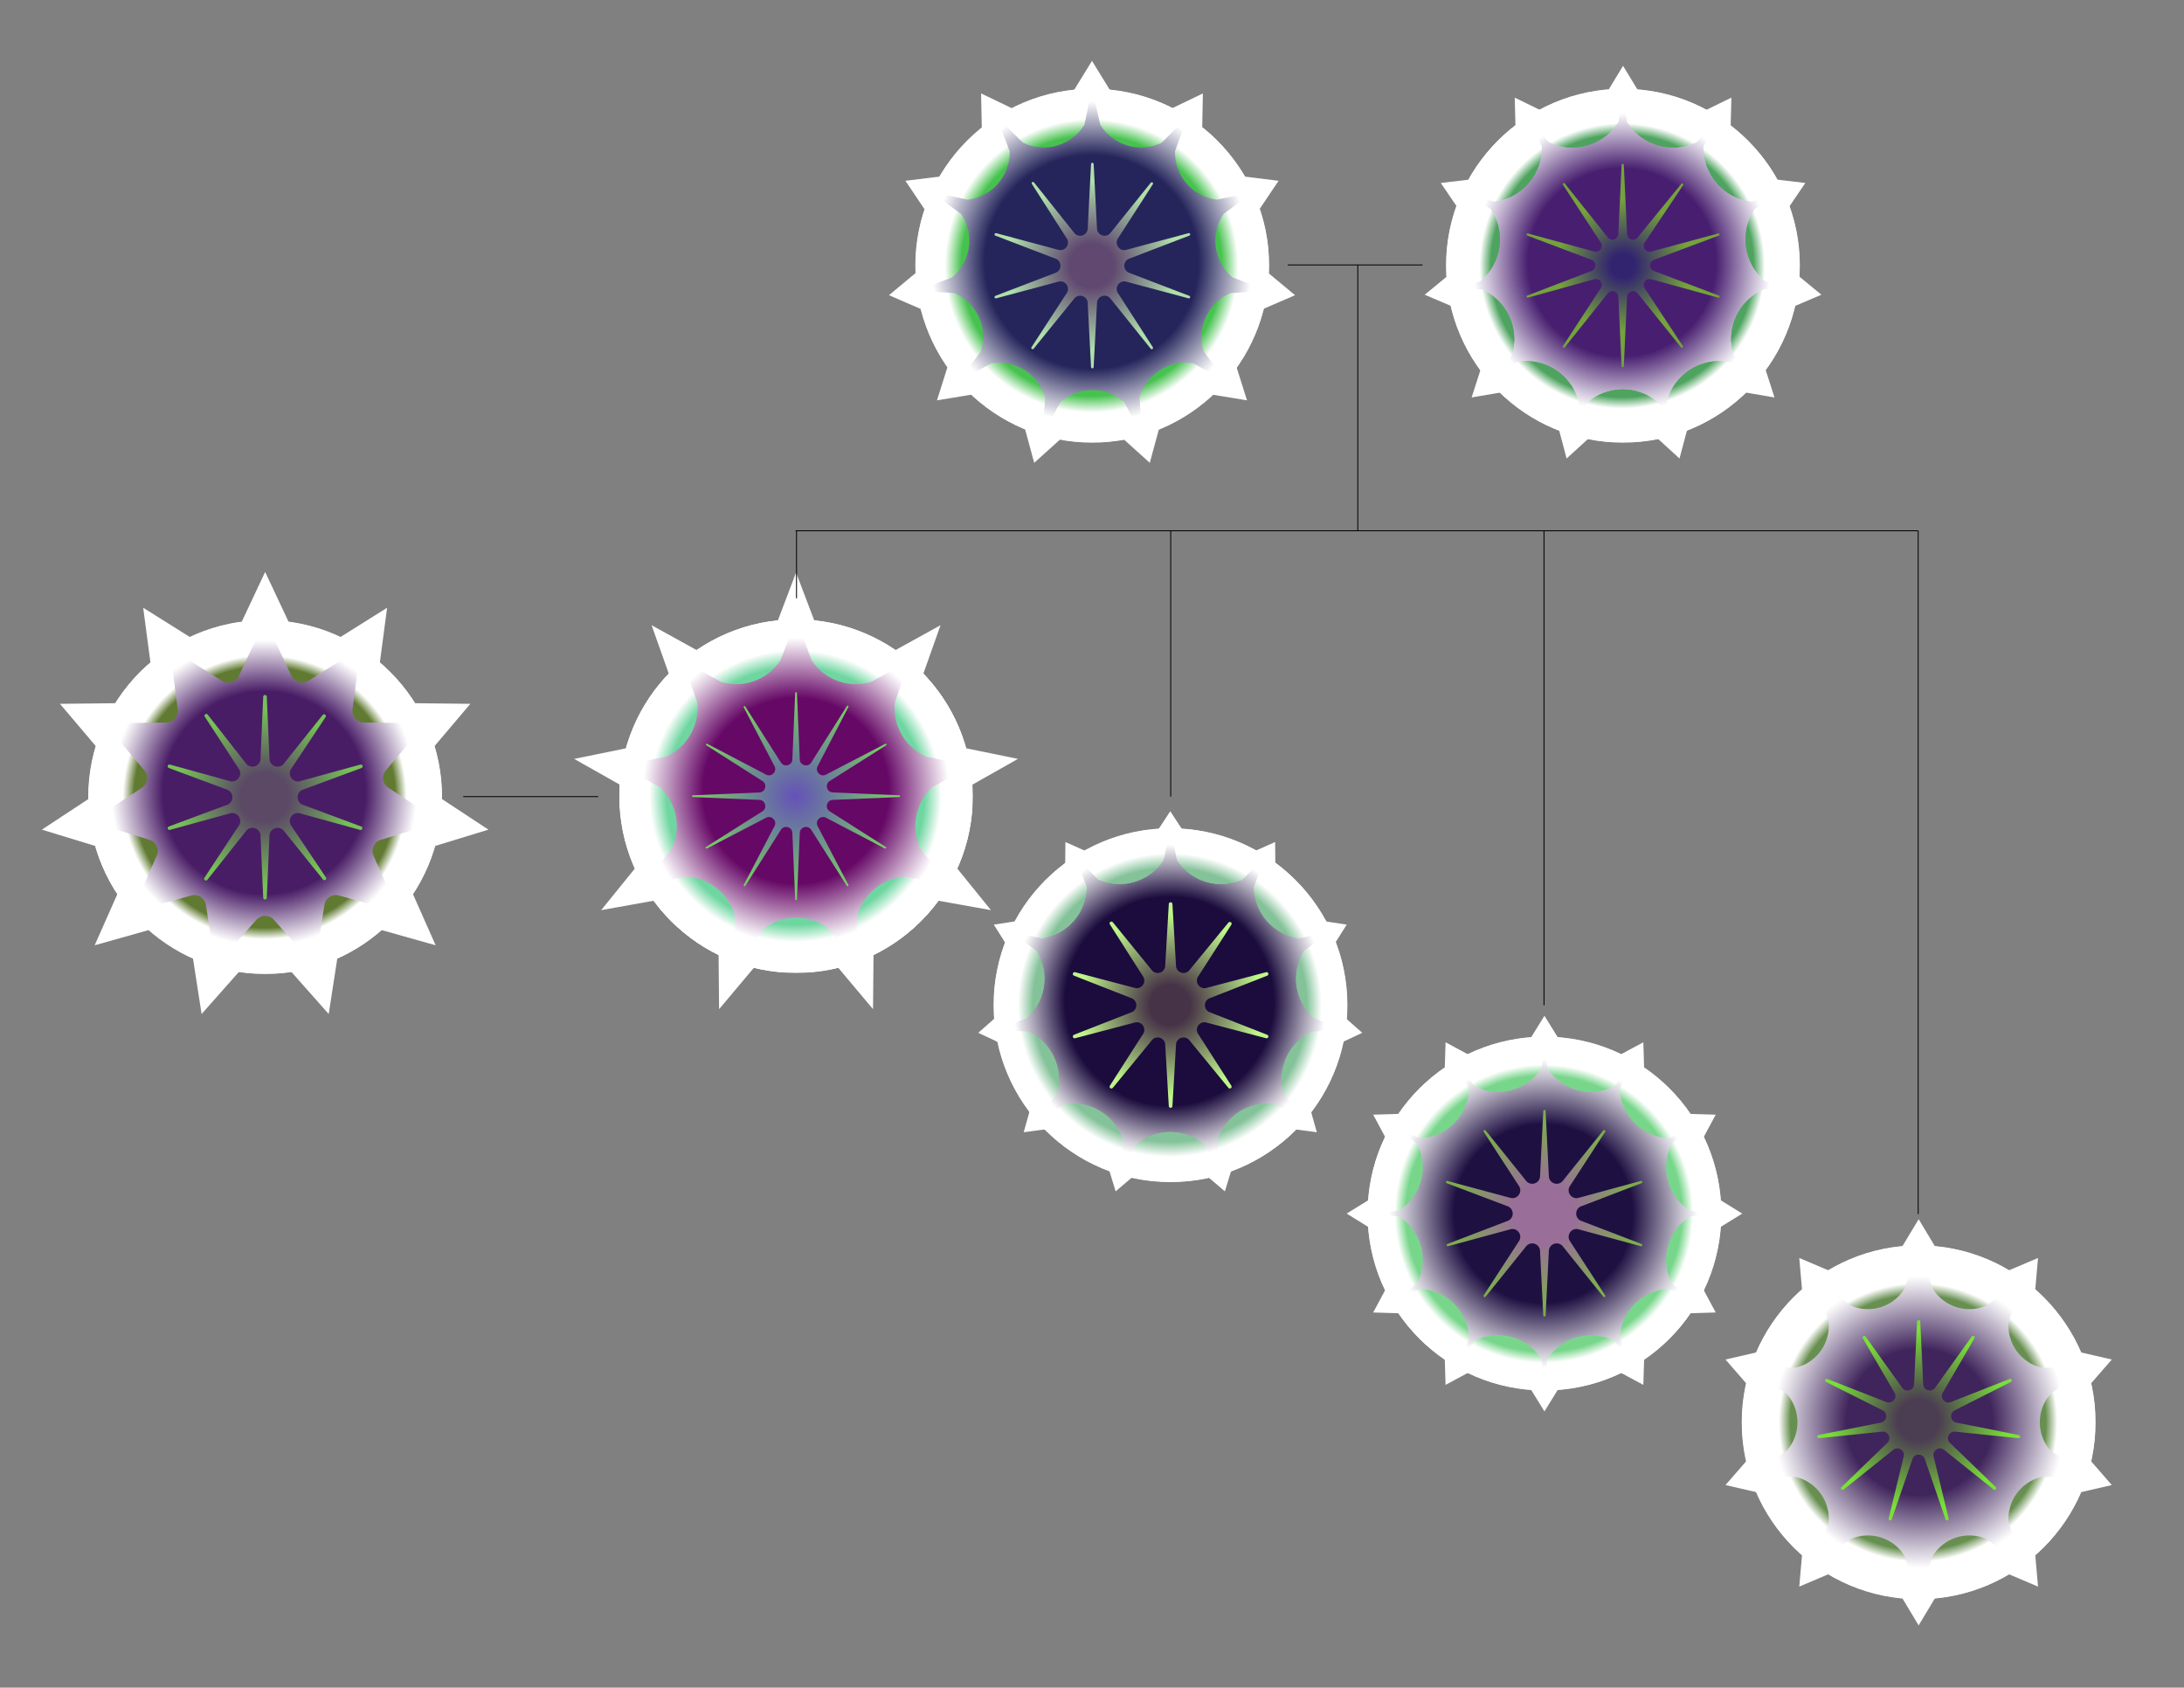 <?xml version="1.0" encoding="UTF-8"?><svg xmlns="http://www.w3.org/2000/svg" xmlns:xlink="http://www.w3.org/1999/xlink" viewBox="0 0 2428 1876"><rect x="0" y="0" width="2428" height="1876" fill="#808080" stroke="none"/><defs><style>.cls-1{clip-path:url(#clippath-45);}.cls-2{fill:url(#radial-gradient-7);}.cls-3{fill:url(#radial-gradient-34);}.cls-4{fill:url(#radial-gradient-10);}.cls-5{clip-path:url(#clippath-20);}.cls-6{clip-path:url(#clippath-11);}.cls-7{clip-path:url(#clippath-16);}.cls-8{fill:#fff;}.cls-9{clip-path:url(#clippath-59);}.cls-10{fill:url(#radial-gradient-31);}.cls-11{clip-path:url(#clippath-33);}.cls-12{stroke:#000;stroke-miterlimit:10;}.cls-12,.cls-13{fill:none;}.cls-14{fill:url(#radial-gradient-28);}.cls-15{clip-path:url(#clippath-32);}.cls-16{fill:url(#radial-gradient-16);}.cls-17{fill:url(#radial-gradient-20);}.cls-18{fill:url(#radial-gradient-21);}.cls-19{fill:url(#radial-gradient-8);}.cls-20{mask:url(#mask-2);}.cls-21{fill:url(#radial-gradient-5);}.cls-22{clip-path:url(#clippath-2);}.cls-23{clip-path:url(#clippath-13);}.cls-24{fill:url(#radial-gradient-4);}.cls-25{clip-path:url(#clippath-46);}.cls-26{clip-path:url(#clippath-25);}.cls-27{clip-path:url(#clippath-15);}.cls-28{clip-path:url(#clippath-6);}.cls-29{mask:url(#mask-3);}.cls-30{clip-path:url(#clippath-26);}.cls-31{fill:url(#radial-gradient-32);}.cls-32{fill:url(#radial-gradient-25);}.cls-33{fill:url(#radial-gradient-26);}.cls-34{fill:url(#radial-gradient-22);}.cls-35{clip-path:url(#clippath-7);}.cls-36{fill:url(#radial-gradient-6);}.cls-37{clip-path:url(#clippath-21);}.cls-38{mask:url(#mask-9);}.cls-39{fill:url(#radial-gradient-19);}.cls-40{clip-path:url(#clippath-34);}.cls-41{clip-path:url(#clippath-57);}.cls-42{fill:url(#radial-gradient-12);}.cls-43{clip-path:url(#clippath-1);}.cls-44{clip-path:url(#clippath-4);}.cls-45{clip-path:url(#clippath-36);}.cls-46{clip-path:url(#clippath-27);}.cls-47{fill:url(#radial-gradient-35);}.cls-48{fill:url(#radial-gradient);}.cls-49{clip-path:url(#clippath-60);}.cls-50{mask:url(#mask-5);}.cls-51{clip-path:url(#clippath-44);}.cls-52{fill:url(#radial-gradient-27);}.cls-53{fill:url(#radial-gradient-13);}.cls-54{clip-path:url(#clippath-12);}.cls-55{clip-path:url(#clippath-24);}.cls-56{clip-path:url(#clippath-30);}.cls-57{mask:url(#mask-8);}.cls-58{clip-path:url(#clippath-22);}.cls-59{fill:url(#radial-gradient-30);}.cls-60{mask:url(#mask-4);}.cls-61{fill:url(#radial-gradient-24);}.cls-62{clip-path:url(#clippath-9);}.cls-63{fill:url(#radial-gradient-15);}.cls-64{clip-path:url(#clippath);}.cls-65{fill:url(#radial-gradient-2);}.cls-66{fill:url(#radial-gradient-38);}.cls-67{clip-path:url(#clippath-19);}.cls-68{fill:url(#radial-gradient-3);}.cls-69{clip-path:url(#clippath-31);}.cls-70{mask:url(#mask-6);}.cls-71{clip-path:url(#clippath-54);}.cls-72{clip-path:url(#clippath-3);}.cls-73{clip-path:url(#clippath-43);}.cls-74{clip-path:url(#clippath-8);}.cls-75{fill:url(#radial-gradient-17);}.cls-76{clip-path:url(#clippath-55);}.cls-77{mask:url(#mask-1);}.cls-78{mask:url(#mask);}.cls-79{fill:url(#radial-gradient-33);}.cls-80{clip-path:url(#clippath-29);}.cls-81{fill:url(#radial-gradient-14);}.cls-82{clip-path:url(#clippath-18);}.cls-83{clip-path:url(#clippath-14);}.cls-84{clip-path:url(#clippath-17);}.cls-85{clip-path:url(#clippath-5);}.cls-86{fill:url(#radial-gradient-37);}.cls-87{clip-path:url(#clippath-58);}.cls-88{mask:url(#mask-7);}.cls-89{fill:url(#radial-gradient-29);}.cls-90{clip-path:url(#clippath-42);}.cls-91{clip-path:url(#clippath-10);}.cls-92{clip-path:url(#clippath-23);}.cls-93{fill:url(#radial-gradient-23);}.cls-94{clip-path:url(#clippath-56);}.cls-95{fill:url(#radial-gradient-36);}.cls-96{fill:url(#radial-gradient-11);}.cls-97{fill:url(#radial-gradient-18);}.cls-98{fill:url(#radial-gradient-9);}.cls-99{clip-path:url(#clippath-28);}.cls-100{clip-path:url(#clippath-35);}</style><clipPath id="clippath"><rect class="cls-13" x="1422" y="1054" width="590" height="590"/></clipPath><clipPath id="clippath-1"><rect class="cls-13" x="1422" y="1054" width="590" height="590"/></clipPath><clipPath id="clippath-2"><path class="cls-13" d="M1520.333,1349c0,108.616,88.05,196.667,196.667,196.667s196.667-88.05,196.667-196.667-88.051-196.667-196.667-196.667-196.667,88.051-196.667,196.667"/></clipPath><radialGradient id="radial-gradient" cx="-283.494" cy="-66.322" fx="-283.494" fy="-66.322" r=".393" gradientTransform="translate(143464 -31812) scale(500 -500)" gradientUnits="userSpaceOnUse"><stop offset="0" stop-color="#7ead37"/><stop offset=".879" stop-color="#7ead37"/><stop offset="1" stop-color="#fff"/></radialGradient><clipPath id="clippath-3"><rect class="cls-13" x="1422" y="1054" width="590" height="590"/></clipPath><clipPath id="clippath-4"><path class="cls-13" d="M1520.333,1349c0,108.616,88.05,196.667,196.667,196.667s196.667-88.05,196.667-196.667-88.051-196.667-196.667-196.667-196.667,88.051-196.667,196.667"/></clipPath><radialGradient id="radial-gradient-2" cx="-283.494" cy="-66.322" fx="-283.494" fy="-66.322" r=".393" gradientTransform="translate(143464 -31812) scale(500 -500)" gradientUnits="userSpaceOnUse"><stop offset="0" stop-color="#fff"/><stop offset=".779" stop-color="#fff"/><stop offset=".842" stop-color="#fff"/><stop offset=".842" stop-color="#000"/><stop offset="1" stop-color="#000"/></radialGradient><mask id="mask" x="1520.333" y="1152.333" width="393.333" height="393.333" maskUnits="userSpaceOnUse"><rect class="cls-65" x="1520.333" y="1152.333" width="393.333" height="393.333"/></mask><radialGradient id="radial-gradient-3" cx="-283.494" cy="-66.322" fx="-283.494" fy="-66.322" r=".393" gradientTransform="translate(143464 -31812) scale(500 -500)" gradientUnits="userSpaceOnUse"><stop offset="0" stop-color="#78d68b"/><stop offset=".779" stop-color="#78d68b"/><stop offset=".842" stop-color="#fff"/><stop offset=".842" stop-color="#fff"/><stop offset="1" stop-color="#fff"/></radialGradient><clipPath id="clippath-5"><path class="cls-13" d="M1713.875,1186.885c-15.805,25.547-48.765,34.379-75.226,20.157l-20.375-28.748,14.963,31.873c-.914,30.027-25.042,54.155-55.07,55.069l-31.873-14.963,28.748,20.375c14.222,26.462,5.391,59.421-20.157,75.226l-34.551,3.125,34.551,3.125c25.547,15.805,34.379,48.765,20.157,75.226l-28.748,19.589,31.873-14.176c30.027,.914,54.155,25.042,55.07,55.07l-14.963,31.086,20.375-27.961c26.462-14.222,59.421-5.391,75.226,20.157l2.732,34.158,3.518-34.158c15.805-25.547,48.765-34.379,75.226-20.157l19.982,27.961-14.569-31.086c.914-30.027,25.042-54.155,55.069-55.07l31.087,14.176-27.962-19.589c-14.222-26.462-5.39-59.421,20.157-75.226l34.158-3.518-34.158-2.732c-25.547-15.805-34.379-48.765-20.157-75.226l27.962-20.375-31.087,14.963c-30.027-.914-54.155-25.042-55.069-55.069l14.569-31.873-19.982,28.748c-26.462,14.222-59.421,5.39-75.226-20.157l-3.125-34.552-3.125,34.552Z"/></clipPath><radialGradient id="radial-gradient-4" cx="-283.491" cy="-66.327" fx="-283.491" fy="-66.327" r=".393" gradientTransform="translate(143320.5 -31781.5) scale(499.5 -499.5)" gradientUnits="userSpaceOnUse"><stop offset="0" stop-color="#1f1042"/><stop offset=".504" stop-color="#1f1042"/><stop offset=".87" stop-color="#fff"/><stop offset="1" stop-color="#fff"/></radialGradient><clipPath id="clippath-6"><path class="cls-13" d="M1715.709,1234.881l-3.651,73.417c-.982,7.261-9.923,10.166-14.985,4.869l-45.573-56.674c-1.048-1.097-2.808,.181-2.088,1.517l39.665,60.966c3.474,6.451-2.052,14.057-9.261,12.747l-70.863-19.033c-1.493-.271-2.165,1.797-.797,2.455l68.607,25.977c6.602,3.177,6.602,12.579,0,15.756l-67.82,25.977c-1.367,.658-.695,2.726,.798,2.454l70.077-19.032c7.209-1.31,12.735,6.296,9.261,12.747l-39.665,60.966c-.72,1.336,1.04,2.614,2.088,1.517l45.573-56.674c5.062-5.297,14.003-2.392,14.985,4.869l3.651,72.63c.203,1.504,2.378,1.504,2.581,0l3.651-72.63c.981-7.261,9.923-10.166,14.985-4.869l45.573,56.674c1.048,1.097,2.807-.181,2.088-1.517l-39.665-60.966c-3.474-6.451,2.052-14.057,9.261-12.747l70.077,19.032c1.493,.271,2.165-1.796,.798-2.454l-67.821-25.977c-6.602-3.177-6.602-12.579,0-15.756l67.821-25.977c1.367-.658,.695-2.726-.798-2.455l-70.077,19.033c-7.209,1.31-12.735-6.296-9.261-12.747l39.665-60.966c.719-1.336-1.04-2.614-2.088-1.517l-45.573,56.674c-5.062,5.297-14.003,2.391-14.985-4.869l-3.651-73.417c-.102-.752-.696-1.128-1.291-1.128s-1.189,.376-1.291,1.128"/></clipPath><radialGradient id="radial-gradient-5" cx="-281.6" cy="-69.588" fx="-281.6" fy="-69.588" r=".394" gradientTransform="translate(81943.045 -18476.506) scale(284.895 -284.895)" gradientUnits="userSpaceOnUse"><stop offset="0" stop-color="#996e99"/><stop offset=".294" stop-color="#996e99"/><stop offset=".91" stop-color="#7dad4c"/><stop offset="1" stop-color="#7dad4c"/></radialGradient><clipPath id="clippath-7"><rect class="cls-13" x="1838" y="1286" width="590" height="590"/></clipPath><clipPath id="clippath-8"><rect class="cls-13" x="1838" y="1286" width="590" height="590"/></clipPath><clipPath id="clippath-9"><path class="cls-13" d="M1936.333,1581c0,108.616,88.05,196.667,196.667,196.667s196.667-88.05,196.667-196.667-88.051-196.667-196.667-196.667-196.667,88.051-196.667,196.667"/></clipPath><radialGradient id="radial-gradient-6" cx="-282.662" cy="-66.786" fx="-282.662" fy="-66.786" r=".393" gradientTransform="translate(143464 -31812) scale(500 -500)" gradientUnits="userSpaceOnUse"><stop offset="0" stop-color="#a38c2e"/><stop offset=".842" stop-color="#a38c2e"/><stop offset="1" stop-color="#fff"/></radialGradient><clipPath id="clippath-10"><rect class="cls-13" x="1838" y="1286" width="590" height="590"/></clipPath><clipPath id="clippath-11"><path class="cls-13" d="M1936.333,1581c0,108.616,88.05,196.667,196.667,196.667s196.667-88.05,196.667-196.667-88.051-196.667-196.667-196.667-196.667,88.051-196.667,196.667"/></clipPath><radialGradient id="radial-gradient-7" cx="-282.662" cy="-66.786" fx="-282.662" fy="-66.786" r=".393" gradientTransform="translate(143464 -31812) scale(500 -500)" gradientUnits="userSpaceOnUse"><stop offset="0" stop-color="#fff"/><stop offset=".72" stop-color="#fff"/><stop offset=".786" stop-color="#fff"/><stop offset=".79" stop-color="#000"/><stop offset="1" stop-color="#000"/></radialGradient><mask id="mask-1" x="1936.333" y="1384.333" width="393.333" height="393.333" maskUnits="userSpaceOnUse"><rect class="cls-2" x="1936.333" y="1384.333" width="393.333" height="393.333"/></mask><radialGradient id="radial-gradient-8" cx="-282.662" cy="-66.786" fx="-282.662" fy="-66.786" r=".393" gradientTransform="translate(143464 -31812) scale(500 -500)" gradientUnits="userSpaceOnUse"><stop offset="0" stop-color="#678f50"/><stop offset=".72" stop-color="#678f50"/><stop offset=".786" stop-color="#fff"/><stop offset=".79" stop-color="#fff"/><stop offset="1" stop-color="#fff"/></radialGradient><clipPath id="clippath-12"><path class="cls-13" d="M2117.532,1432.106c-12.248,20.388-37.643,28.639-59.537,19.344l-40.636-29.357,15.609,47.541c2.074,23.694-13.62,45.295-36.796,50.644l-50.006,.148,40.447,29.273c15.605,17.949,15.605,44.651,0,62.601l-40.447,29.273,50.006,.148c23.175,5.349,38.87,26.951,36.796,50.645l-15.609,47.541,40.636-29.357c21.893-9.294,47.288-1.043,59.537,19.345l15.468,47.773,15.467-47.773c12.249-20.388,37.644-28.639,59.537-19.345l40.636,29.357-15.609-47.541c-2.074-23.694,13.621-45.296,36.796-50.645l50.006-.148-40.447-29.273c-15.605-17.949-15.605-44.651,0-62.601l40.447-29.273-50.006-.148c-23.175-5.349-38.87-26.951-36.796-50.644l15.609-47.541-40.636,29.357c-21.893,9.295-47.288,1.044-59.537-19.344l-15.467-47.773-15.468,47.773Z"/></clipPath><radialGradient id="radial-gradient-9" cx="-282.578" cy="-66.907" fx="-282.578" fy="-66.907" r=".393" gradientTransform="translate(139934.822 -31046.933) scale(487.66 -487.66)" gradientUnits="userSpaceOnUse"><stop offset="0" stop-color="#40255c"/><stop offset=".425" stop-color="#40255c"/><stop offset=".849" stop-color="#fff"/><stop offset="1" stop-color="#fff"/></radialGradient><clipPath id="clippath-13"><path class="cls-13" d="M2131.195,1468.913l-3.273,70.433c-.82,6.319-8.759,8.65-12.866,3.778l-41.158-57.584c-1.374-1.63-3.949,.025-3.037,1.952l35.651,61.122c2.726,5.76-2.692,12.012-8.781,10.134l-66.369-25.978c-2.038-.629-3.31,2.156-1.5,3.285l63.65,31.932c5.407,3.372,4.229,11.561-1.908,13.273l-70.104,13.906c-2.054,.573-1.619,3.603,.513,3.574l71.036-7.427c6.371-.087,9.809,7.44,5.57,12.198l-51.515,49.656c-1.418,1.593,.587,3.906,2.364,2.729l55.802-44.709c5.313-3.518,12.274,.956,11.281,7.25l-16.939,69.548c-.332,2.106,2.605,2.969,3.464,1.017l23.22-67.704c2.568-5.832,10.842-5.832,13.41,0l23.22,67.704c.859,1.952,3.797,1.089,3.465-1.017l-16.939-69.548c-.993-6.294,5.968-10.767,11.281-7.25l55.801,44.709c1.778,1.177,3.783-1.136,2.365-2.729l-51.515-49.656c-4.238-4.758-.801-12.285,5.571-12.198l71.036,7.427c2.132,.029,2.568-3.002,.514-3.574l-70.105-13.906c-6.138-1.712-7.315-9.901-1.908-13.273l63.256-31.932c1.81-1.128,.538-3.913-1.5-3.285l-65.976,25.978c-6.089,1.878-11.507-4.375-8.781-10.134l35.651-61.122c.912-1.928-1.663-3.583-3.038-1.952l-41.158,57.584c-4.106,4.872-12.045,2.541-12.866-3.778l-3.273-70.433c-.138-1.057-.972-1.586-1.805-1.586-.834,0-1.668,.529-1.805,1.586"/></clipPath><radialGradient id="radial-gradient-10" cx="-280.145" cy="-70.408" fx="-280.145" fy="-70.408" r=".393" gradientTransform="translate(81983.217 -18489.816) scale(285.032 -285.032)" gradientUnits="userSpaceOnUse"><stop offset="0" stop-color="#4c3e52"/><stop offset=".208" stop-color="#4c3e52"/><stop offset=".888" stop-color="#7ae036"/><stop offset="1" stop-color="#7ae036"/></radialGradient><clipPath id="clippath-14"><rect class="cls-13" x="919" y="0" width="590" height="590"/></clipPath><clipPath id="clippath-15"><rect class="cls-13" x="919" y="0" width="590" height="590"/></clipPath><clipPath id="clippath-16"><path class="cls-13" d="M1017.593,295.339c0,108.615,88.05,196.666,196.666,196.666s196.667-88.051,196.667-196.666-88.051-196.667-196.667-196.667-196.666,88.051-196.666,196.667"/></clipPath><radialGradient id="radial-gradient-11" cx="-284.501" cy="-64.213" fx="-284.501" fy="-64.213" r=".393" gradientTransform="translate(143464.66 -31811.139) scale(500 -500)" gradientUnits="userSpaceOnUse"><stop offset="0" stop-color="#45ad45"/><stop offset=".872" stop-color="#45ad45"/><stop offset="1" stop-color="#fff"/></radialGradient><clipPath id="clippath-17"><rect class="cls-13" x="919" y="0" width="590" height="590"/></clipPath><clipPath id="clippath-18"><path class="cls-13" d="M1017.593,295.339c0,108.615,88.05,196.666,196.666,196.666s196.667-88.051,196.667-196.666-88.051-196.667-196.667-196.667-196.666,88.051-196.666,196.667"/></clipPath><radialGradient id="radial-gradient-12" cx="-284.501" cy="-64.213" fx="-284.501" fy="-64.213" r=".393" gradientTransform="translate(143464.66 -31811.139) scale(500 -500)" gradientUnits="userSpaceOnUse"><stop offset="0" stop-color="#fff"/><stop offset=".734" stop-color="#fff"/><stop offset=".828" stop-color="#fff"/><stop offset=".83" stop-color="#000"/><stop offset="1" stop-color="#000"/></radialGradient><mask id="mask-2" x="1017.593" y="98.672" width="393.333" height="393.333" maskUnits="userSpaceOnUse"><rect class="cls-42" x="1017.593" y="98.672" width="393.333" height="393.333"/></mask><radialGradient id="radial-gradient-13" cx="-284.501" cy="-64.213" fx="-284.501" fy="-64.213" r=".393" gradientTransform="translate(143464.66 -31811.139) scale(500 -500)" gradientUnits="userSpaceOnUse"><stop offset="0" stop-color="#46c24e"/><stop offset=".734" stop-color="#46c24e"/><stop offset=".828" stop-color="#fff"/><stop offset=".83" stop-color="#fff"/><stop offset="1" stop-color="#fff"/></radialGradient><clipPath id="clippath-19"><path class="cls-13" d="M1205.582,138.634c-14.246,23.187-43.721,31.842-68.242,20.038l-29.541-28.871,14.716,38.398c.551,27.208-19.566,50.425-46.576,53.751l-40.514-8.369,33.194,24.399c15.173,22.591,10.801,52.998-10.122,70.399l-39.199,14.549,41.706,2.893c24.978,10.801,37.74,38.745,29.546,64.696l-25.232,33.497,36.772-20.18c26.853-4.418,52.696,12.191,59.832,38.452l-3.384,41.515,20.292-36.55c20.202-18.234,50.922-18.234,71.123,0l19.505,36.55-2.597-41.515c7.137-26.261,32.979-42.869,59.832-38.452l35.985,20.18-24.445-33.497c-8.194-25.951,4.567-53.895,29.546-64.696l40.92-2.893-38.412-14.549c-20.923-17.401-25.295-47.808-10.122-70.399l32.407-24.399-39.727,8.369c-27.01-3.326-47.127-26.543-46.575-53.751l13.93-38.398-28.754,28.871c-24.52,11.804-53.996,3.149-68.241-20.038l-9.204-40.301-8.418,40.301Z"/></clipPath><radialGradient id="radial-gradient-14" cx="-284.477" cy="-64.26" fx="-284.477" fy="-64.26" r=".393" gradientTransform="translate(141320.815 -31357.394) scale(492.506 -492.506)" gradientUnits="userSpaceOnUse"><stop offset="0" stop-color="#25255c"/><stop offset=".612" stop-color="#25255c"/><stop offset=".921" stop-color="#fff"/><stop offset="1" stop-color="#fff"/></radialGradient><clipPath id="clippath-20"><path class="cls-13" d="M1212.958,182.187l-3.764,72.584c-.951,7.009-9.582,9.814-14.472,4.702l-45.312-56.813c-1.166-1.219-3.123,.202-2.323,1.688l39.222,61.237c3.35,6.23-1.984,13.572-8.944,12.31l-70.029-18.76c-1.66-.301-2.408,1.999-.887,2.731l67.703,25.919c6.373,3.071,6.373,12.146,0,15.216l-67.703,25.919c-1.52,.732-.773,3.032,.887,2.731l70.029-18.761c6.96-1.261,12.294,6.081,8.944,12.31l-39.616,60.844c-.8,1.487,1.157,2.908,2.323,1.688l45.705-56.419c4.89-5.112,13.52-2.307,14.472,4.702l3.764,72.19c.227,1.672,2.644,1.672,2.871,0l3.764-72.19c.951-7.01,9.582-9.814,14.472-4.702l45.312,56.419c1.166,1.219,3.122-.201,2.323-1.688l-39.222-60.844c-3.35-6.23,1.984-13.572,8.944-12.31l70.029,18.761c1.66,.301,2.408-1.999,.887-2.731l-67.702-25.919c-6.373-3.07-6.373-12.145,0-15.216l67.702-25.919c1.521-.732,.773-3.032-.887-2.731l-70.029,18.76c-6.96,1.262-12.294-6.08-8.944-12.31l39.222-60.844c.799-1.486-1.157-2.908-2.323-1.688l-45.312,56.419c-4.89,5.112-13.52,2.307-14.472-4.702l-3.764-72.584c-.113-.836-.774-1.254-1.436-1.254s-1.322,.418-1.436,1.254"/></clipPath><radialGradient id="radial-gradient-15" cx="-283.358" cy="-65.903" fx="-283.358" fy="-65.903" r=".394" gradientTransform="translate(81574.96 -18394.778) scale(283.601 -283.601)" gradientUnits="userSpaceOnUse"><stop offset="0" stop-color="#604870"/><stop offset=".217" stop-color="#604870"/><stop offset=".842" stop-color="#b0e0ab"/><stop offset="1" stop-color="#b0e0ab"/></radialGradient><clipPath id="clippath-21"><rect class="cls-13" x="1006" y="822" width="590" height="590"/></clipPath><clipPath id="clippath-22"><rect class="cls-13" x="1006" y="822" width="590" height="590"/></clipPath><clipPath id="clippath-23"><path class="cls-13" d="M1104.593,1117.339c0,108.615,88.05,196.666,196.666,196.666s196.667-88.051,196.667-196.666-88.051-196.667-196.667-196.667-196.666,88.051-196.666,196.667"/></clipPath><radialGradient id="radial-gradient-16" cx="-284.327" cy="-65.857" fx="-284.327" fy="-65.857" r=".393" gradientTransform="translate(143464.66 -31811.139) scale(500 -500)" gradientUnits="userSpaceOnUse"><stop offset="0" stop-color="#259999"/><stop offset=".857" stop-color="#259999"/><stop offset="1" stop-color="#fff"/></radialGradient><clipPath id="clippath-24"><rect class="cls-13" x="1006" y="822" width="590" height="590"/></clipPath><clipPath id="clippath-25"><path class="cls-13" d="M1104.593,1117.339c0,108.615,88.05,196.666,196.666,196.666s196.667-88.051,196.667-196.666-88.051-196.667-196.667-196.667-196.666,88.051-196.666,196.667"/></clipPath><radialGradient id="radial-gradient-17" cx="-284.327" cy="-65.857" fx="-284.327" fy="-65.857" r=".393" gradientTransform="translate(143464.66 -31811.139) scale(500 -500)" gradientUnits="userSpaceOnUse"><stop offset="0" stop-color="#fff"/><stop offset=".772" stop-color="#fff"/><stop offset=".857" stop-color="#fff"/><stop offset=".86" stop-color="#000"/><stop offset="1" stop-color="#000"/></radialGradient><mask id="mask-3" x="1104.593" y="920.672" width="393.333" height="393.333" maskUnits="userSpaceOnUse"><rect class="cls-75" x="1104.593" y="920.672" width="393.333" height="393.333"/></mask><radialGradient id="radial-gradient-18" cx="-284.327" cy="-65.857" fx="-284.327" fy="-65.857" r=".393" gradientTransform="translate(143464.66 -31811.139) scale(500 -500)" gradientUnits="userSpaceOnUse"><stop offset="0" stop-color="#84c299"/><stop offset=".772" stop-color="#84c299"/><stop offset=".857" stop-color="#fff"/><stop offset=".86" stop-color="#fff"/><stop offset="1" stop-color="#fff"/></radialGradient><clipPath id="clippath-26"><path class="cls-13" d="M1293.334,956.404c-15.67,23.884-46.341,32.89-72.436,21.27l-26.097-26.267,13.199,34.556c-.27,28.565-21.203,52.723-49.438,57.055l-36.527-7.831,30.158,21.778c15.215,24.176,10.666,55.816-10.744,74.726l-35.147,13.236,37.329,1.941c25.871,12.112,39.15,41.189,31.362,68.672l-22.671,30.474,32.711-18.886c28.312-3.798,55.203,13.485,63.51,40.815l-3.001,37.857,17.713-33.538c21.765-18.501,53.731-18.501,75.495,0l17.713,33.538-3.001-37.857c8.306-27.331,35.198-44.613,63.51-40.815l32.711,18.886-22.671-30.474c-7.788-27.483,5.491-56.561,31.362-68.672l37.329-1.941-35.147-13.236c-21.41-18.91-25.96-50.55-10.744-74.726l30.158-21.778-36.527,7.831c-28.235-4.333-49.168-28.491-49.438-57.055l13.199-34.556-26.097,26.267c-26.096,11.62-56.767,2.614-72.437-21.27l-7.273-35.677-8.06,35.677Z"/></clipPath><radialGradient id="radial-gradient-19" cx="-284.3" cy="-65.93" fx="-284.3" fy="-65.93" r=".393" gradientTransform="translate(141249.691 -31341.475) scale(492.258 -492.258)" gradientUnits="userSpaceOnUse"><stop offset="0" stop-color="#fff"/><stop offset=".598" stop-color="#fff"/><stop offset=".898" stop-color="#fff"/><stop offset=".9" stop-color="#000"/><stop offset="1" stop-color="#000"/></radialGradient><mask id="mask-4" x="1106.3" y="920.727" width="389.4" height="385.073" maskUnits="userSpaceOnUse"><rect class="cls-39" x="1106.3" y="920.727" width="389.4" height="385.073"/></mask><radialGradient id="radial-gradient-20" cx="-284.3" cy="-65.93" fx="-284.3" fy="-65.93" r=".393" gradientTransform="translate(141249.699 -31341.477) scale(492.258 -492.258)" gradientUnits="userSpaceOnUse"><stop offset="0" stop-color="#1b0c3d"/><stop offset=".598" stop-color="#1b0c3d"/><stop offset=".898" stop-color="#fff"/><stop offset=".9" stop-color="#fff"/><stop offset="1" stop-color="#fff"/></radialGradient><clipPath id="clippath-27"><path class="cls-13" d="M1299.378,1004.665l-4.034,69.763c-1.042,6.846-9.444,9.576-14.311,4.65l-44.012-54.072c-1.641-1.661-4.333,.295-3.26,2.369l37.483,58.814c3.18,6.151-2.012,13.298-8.845,12.173l-67.353-17.724c-2.305-.379-3.333,2.785-1.245,3.833l64.859,25.398c6.188,3.107,6.188,11.94,0,15.047l-64.859,25.398c-2.087,1.048-1.059,4.212,1.245,3.833l67.353-17.725c6.833-1.124,12.025,6.023,8.845,12.174l-37.483,58.421c-1.073,2.075,1.619,4.03,3.26,2.369l44.012-53.678c4.867-4.926,13.268-2.196,14.311,4.65l4.034,69.37c.352,2.308,3.679,2.308,4.03,0l4.035-69.37c1.042-6.846,9.443-9.575,14.31-4.65l44.012,53.678c1.641,1.661,4.333-.294,3.26-2.369l-37.483-58.421c-3.18-6.151,2.012-13.297,8.845-12.174l67.353,17.725c2.304,.379,3.333-2.786,1.245-3.833l-64.859-25.398c-6.188-3.107-6.188-11.94,0-15.047l64.859-25.398c2.087-1.047,1.059-4.212-1.245-3.833l-67.353,17.724c-6.833,1.125-12.025-6.022-8.845-12.173l37.483-58.421c1.073-2.074-1.619-4.03-3.26-2.369l-44.012,53.678c-4.867,4.925-13.268,2.196-14.31-4.65l-4.035-69.763c-.176-1.154-1.095-1.731-2.015-1.731s-1.839,.577-2.015,1.731"/></clipPath><radialGradient id="radial-gradient-21" cx="-283.05" cy="-68.802" fx="-283.05" fy="-68.802" r=".393" gradientTransform="translate(81558.499 -18391.209) scale(283.544 -283.544)" gradientUnits="userSpaceOnUse"><stop offset="0" stop-color="#473347"/><stop offset=".201" stop-color="#473347"/><stop offset=".903" stop-color="#bff589"/><stop offset="1" stop-color="#bff589"/></radialGradient><clipPath id="clippath-28"><rect class="cls-13" x="590" y="590" width="590" height="590"/></clipPath><clipPath id="clippath-29"><rect class="cls-13" x="590" y="590" width="590" height="590"/></clipPath><clipPath id="clippath-30"><path class="cls-13" d="M688.333,885c0,108.616,88.05,196.667,196.667,196.667s196.667-88.05,196.667-196.667-88.051-196.667-196.667-196.667-196.667,88.051-196.667,196.667"/></clipPath><radialGradient id="radial-gradient-22" cx="-285.158" cy="-65.394" fx="-285.158" fy="-65.394" r=".393" gradientTransform="translate(143464 -31812) scale(500 -500)" gradientUnits="userSpaceOnUse"><stop offset="0" stop-color="#fff"/><stop offset=".876" stop-color="#fff"/><stop offset="1" stop-color="#000"/></radialGradient><mask id="mask-5" x="688.333" y="688.333" width="393.333" height="393.333" maskUnits="userSpaceOnUse"><rect class="cls-34" x="688.333" y="688.333" width="393.333" height="393.333"/></mask><radialGradient id="radial-gradient-23" cx="-285.158" cy="-65.394" fx="-285.158" fy="-65.394" r=".393" gradientTransform="translate(143464 -31812) scale(500 -500)" gradientUnits="userSpaceOnUse"><stop offset="0" stop-color="#23adad"/><stop offset=".876" stop-color="#23adad"/><stop offset="1" stop-color="#fff"/></radialGradient><clipPath id="clippath-31"><rect class="cls-13" x="590" y="590" width="590" height="590"/></clipPath><clipPath id="clippath-32"><path class="cls-13" d="M688.333,885c0,108.616,88.05,196.667,196.667,196.667s196.667-88.05,196.667-196.667-88.051-196.667-196.667-196.667-196.667,88.051-196.667,196.667"/></clipPath><radialGradient id="radial-gradient-24" cx="-285.158" cy="-65.394" fx="-285.158" fy="-65.394" r=".393" gradientTransform="translate(143464 -31812) scale(500 -500)" gradientUnits="userSpaceOnUse"><stop offset="0" stop-color="#fff"/><stop offset=".727" stop-color="#fff"/><stop offset=".824" stop-color="#fff"/><stop offset=".83" stop-color="#000"/><stop offset="1" stop-color="#000"/></radialGradient><mask id="mask-6" x="688.333" y="688.333" width="393.333" height="393.333" maskUnits="userSpaceOnUse"><rect class="cls-61" x="688.333" y="688.333" width="393.333" height="393.333"/></mask><radialGradient id="radial-gradient-25" cx="-285.158" cy="-65.394" fx="-285.158" fy="-65.394" r=".393" gradientTransform="translate(143464 -31812) scale(500 -500)" gradientUnits="userSpaceOnUse"><stop offset="0" stop-color="#6fd6a1"/><stop offset=".727" stop-color="#6fd6a1"/><stop offset=".824" stop-color="#fff"/><stop offset=".83" stop-color="#fff"/><stop offset="1" stop-color="#fff"/></radialGradient><clipPath id="clippath-33"><path class="cls-13" d="M867.578,734.215c-14.306,21.528-40.964,31.23-65.761,23.935l-43.077-23.797,16.384,46.195c2.878,25.687-11.306,50.255-34.991,60.606l-49.047,10.02,42.996,24.295c18.716,17.827,23.642,45.765,12.152,68.918l-31.548,38.946,48.97-8.77c25.797,1.626,47.528,19.861,53.609,44.984l.474,50.32,32.269-38.403c20.807-15.336,49.175-15.336,69.982,0l32.269,38.403,.474-50.32c6.081-25.122,27.813-43.357,53.609-44.984l48.97,8.77-31.548-38.946c-11.49-23.154-6.564-51.091,12.152-68.918l42.996-24.295-49.047-10.02c-23.685-10.351-37.869-34.919-34.991-60.606l16.385-46.195-43.076,23.797c-24.797,7.295-51.455-2.408-65.762-23.935l-17.422-45.882-17.422,45.882Z"/></clipPath><radialGradient id="radial-gradient-26" cx="-285.139" cy="-65.489" fx="-285.139" fy="-65.489" r=".393" gradientTransform="translate(140322.678 -31146.014) scale(489.016 -489.016)" gradientUnits="userSpaceOnUse"><stop offset="0" stop-color="#660866"/><stop offset=".536" stop-color="#660866"/><stop offset=".884" stop-color="#fff"/><stop offset="1" stop-color="#fff"/></radialGradient><clipPath id="clippath-34"><path class="cls-13" d="M884.023,770.233l-3.155,74.432c-.705,6.258-8.718,8.405-12.457,3.338l-39.948-62.807c-.696-.943-2.161-.097-1.693,.977l34.484,65.962c2.518,5.772-3.348,11.638-9.119,9.119l-65.962-34.484c-1.074-.468-1.92,.997-.977,1.692l62.807,39.949c5.067,3.739,2.92,11.752-3.337,12.457l-74.432,3.155c-1.165,.131-1.165,1.823,0,1.954l74.432,3.155c6.258,.705,8.404,8.718,3.337,12.457l-63.201,39.948c-.943,.696-.097,2.161,.977,1.693l66.356-34.484c5.772-2.518,11.638,3.348,9.119,9.119l-34.484,65.962c-.469,1.074,.997,1.92,1.693,.977l39.948-62.807c3.739-5.067,11.752-2.92,12.457,3.337l3.155,74.432c.131,1.165,1.823,1.165,1.954,0l3.155-74.432c.704-6.258,8.718-8.404,12.457-3.337l39.949,62.807c.695,.943,2.161,.097,1.692-.977l-34.484-65.962c-2.519-5.772,3.347-11.638,9.119-9.119l65.962,34.484c1.074,.469,1.92-.997,.977-1.693l-62.807-39.948c-5.067-3.739-2.92-11.752,3.338-12.457l74.432-3.155c1.164-.131,1.164-1.823,0-1.954l-74.432-3.155c-6.258-.704-8.405-8.718-3.338-12.457l63.201-39.949c.943-.695,.097-2.161-.977-1.692l-66.355,34.484c-5.772,2.519-11.638-3.347-9.119-9.119l34.484-66.355c.468-1.074-.997-1.92-1.692-.977l-39.949,63.201c-3.739,5.067-11.752,2.92-12.457-3.338l-3.155-74.432c-.066-.582-.522-.873-.977-.873s-.912,.291-.977,.873"/></clipPath><radialGradient id="radial-gradient-27" cx="-284.568" cy="-67.773" fx="-284.568" fy="-67.773" r=".394" gradientTransform="translate(84548 -19040) scale(294 -294)" gradientUnits="userSpaceOnUse"><stop offset="0" stop-color="#6551b8"/><stop offset="0" stop-color="#6551b8"/><stop offset="1" stop-color="#76d65e"/></radialGradient><clipPath id="clippath-35"><rect class="cls-13" y="591" width="590" height="590"/></clipPath><clipPath id="clippath-36"><rect class="cls-13" y="591" width="590" height="590"/></clipPath><clipPath id="clippath-42"><path class="cls-13" d="M98.109,886c0,108.616,88.051,196.667,196.666,196.667s196.667-88.05,196.667-196.667-88.051-196.667-196.667-196.667-196.666,88.051-196.666,196.667"/></clipPath><radialGradient id="radial-gradient-28" cx="-286.337" cy="-65.396" fx="-286.337" fy="-65.396" r=".393" gradientTransform="translate(143463.429 -31812) scale(500 -500)" gradientUnits="userSpaceOnUse"><stop offset="0" stop-color="#8ca32e"/><stop offset=".889" stop-color="#8ca32e"/><stop offset="1" stop-color="#fff"/></radialGradient><clipPath id="clippath-43"><rect class="cls-13" y="591" width="590" height="590"/></clipPath><clipPath id="clippath-44"><path class="cls-13" d="M98.109,886c0,108.616,88.051,196.667,196.666,196.667s196.667-88.05,196.667-196.667-88.051-196.667-196.667-196.667-196.666,88.051-196.666,196.667"/></clipPath><radialGradient id="radial-gradient-29" cx="-286.337" cy="-65.396" fx="-286.337" fy="-65.396" r=".393" gradientTransform="translate(143463.429 -31812) scale(500 -500)" gradientUnits="userSpaceOnUse"><stop offset="0" stop-color="#fff"/><stop offset=".737" stop-color="#fff"/><stop offset=".801" stop-color="#fff"/><stop offset=".81" stop-color="#000"/><stop offset="1" stop-color="#000"/></radialGradient><mask id="mask-7" x="98.109" y="689.333" width="393.333" height="393.333" maskUnits="userSpaceOnUse"><rect class="cls-89" x="98.109" y="689.333" width="393.333" height="393.333"/></mask><radialGradient id="radial-gradient-30" cx="-286.337" cy="-65.396" fx="-286.337" fy="-65.396" r=".393" gradientTransform="translate(143463.429 -31812) scale(500 -500)" gradientUnits="userSpaceOnUse"><stop offset="0" stop-color="#607a31"/><stop offset=".737" stop-color="#607a31"/><stop offset=".801" stop-color="#fff"/><stop offset=".81" stop-color="#fff"/><stop offset="1" stop-color="#fff"/></radialGradient><clipPath id="clippath-45"><path class="cls-13" d="M265.438,751.545c-3.27,6.957-11.888,9.487-18.401,5.403l-58.42-36.641,9.061,68.362c1.01,7.62-4.872,14.409-12.559,14.494l-68.955,.76,44.581,52.611c4.97,5.865,3.692,14.755-2.729,18.982l-57.598,37.92,65.948,20.156c7.351,2.247,11.083,10.417,7.967,17.444l-27.953,63.04,66.376-18.698c7.399-2.084,14.956,2.772,16.133,10.368l10.566,68.145,45.731-51.615c5.098-5.754,14.079-5.754,19.177,0l45.73,51.615,10.566-68.145c1.178-7.596,8.734-12.453,16.133-10.368l66.377,18.698-27.953-63.04c-3.116-7.027,.615-15.197,7.967-17.444l65.948-20.156-57.598-37.92c-6.42-4.227-7.699-13.118-2.729-18.982l44.581-52.611-68.955-.76c-7.687-.085-13.568-6.873-12.558-14.494l9.06-68.362-58.42,36.641c-6.512,4.084-15.13,1.554-18.401-5.403l-29.337-62.408-29.337,62.408Z"/></clipPath><radialGradient id="radial-gradient-31" cx="-286.343" cy="-65.468" fx="-286.343" fy="-65.468" r=".393" gradientTransform="translate(141066.066 -31303.696) scale(491.618 -491.618)" gradientUnits="userSpaceOnUse"><stop offset="0" stop-color="#491d66"/><stop offset=".581" stop-color="#491d66"/><stop offset=".876" stop-color="#fff"/><stop offset="1" stop-color="#fff"/></radialGradient><clipPath id="clippath-46"><path class="cls-13" d="M292.625,774.243l-3.044,70.229c-1.056,7.441-10.206,10.414-15.434,5.015l-43.394-55.294c-1.611-1.664-4.29,.282-3.205,2.329l38.468,58.873c3.519,6.64-2.136,14.424-9.539,13.129l-67.759-18.681c-2.281-.399-3.305,2.75-1.224,3.768l65.877,24.472c6.75,3.304,6.75,12.925,0,16.229l-65.877,24.472c-2.081,1.018-1.057,4.167,1.224,3.768l67.759-18.681c7.403-1.295,13.058,6.489,9.539,13.129l-38.861,58.874c-1.085,2.046,1.594,3.992,3.205,2.329l43.787-55.294c5.228-5.399,14.379-2.426,15.434,5.015l3.044,70.228c.325,2.293,3.637,2.293,3.962,0l3.045-70.228c1.056-7.441,10.206-10.414,15.434-5.015l44.181,54.901c1.611,1.664,4.29-.282,3.205-2.329l-39.254-58.48c-3.52-6.641,2.136-14.424,9.539-13.129l67.759,18.681c2.281,.399,3.304-2.75,1.224-3.768l-65.877-24.472c-6.75-3.304-6.75-12.925,0-16.229l66.271-24.472c2.08-1.018,1.057-4.167-1.225-3.768l-68.152,18.681c-7.403,1.295-13.058-6.489-9.539-13.129l38.861-58.48c1.084-2.047-1.594-3.993-3.205-2.329l-43.787,54.901c-5.228,5.399-14.378,2.426-15.434-5.015l-3.045-70.229c-.162-1.146-1.072-1.72-1.981-1.72-.909,0-1.818,.573-1.981,1.72"/></clipPath><radialGradient id="radial-gradient-32" cx="-286.597" cy="-68.011" fx="-286.597" fy="-68.011" r=".393" gradientTransform="translate(81236.75 -18321.785) scale(282.424 -282.424)" gradientUnits="userSpaceOnUse"><stop offset="0" stop-color="#5b4966"/><stop offset=".24" stop-color="#5b4966"/><stop offset=".878" stop-color="#76c255"/><stop offset="1" stop-color="#76c255"/></radialGradient><clipPath id="clippath-54"><rect class="cls-13" x="1509" y="0" width="590" height="590"/></clipPath><clipPath id="clippath-55"><rect class="cls-13" x="1509" y="0" width="590" height="590"/></clipPath><clipPath id="clippath-56"><path class="cls-13" d="M1607.593,295.339c0,108.615,88.05,196.666,196.666,196.666s196.667-88.051,196.667-196.666-88.051-196.667-196.667-196.667-196.666,88.051-196.666,196.667"/></clipPath><radialGradient id="radial-gradient-33" cx="-283.321" cy="-64.213" fx="-283.321" fy="-64.213" r=".393" gradientTransform="translate(143464.66 -31811.139) scale(500 -500)" gradientUnits="userSpaceOnUse"><stop offset="0" stop-color="#7d990c"/><stop offset=".846" stop-color="#7d990c"/><stop offset="1" stop-color="#fff"/></radialGradient><clipPath id="clippath-57"><rect class="cls-13" x="1509" y="0" width="590" height="590"/></clipPath><clipPath id="clippath-58"><path class="cls-13" d="M1607.593,295.339c0,108.615,88.05,196.666,196.666,196.666s196.667-88.051,196.667-196.666-88.051-196.667-196.667-196.667-196.666,88.051-196.666,196.667"/></clipPath><radialGradient id="radial-gradient-34" cx="-283.321" cy="-64.213" fx="-283.321" fy="-64.213" r=".393" gradientTransform="translate(143464.66 -31811.139) scale(500 -500)" gradientUnits="userSpaceOnUse"><stop offset="0" stop-color="#fff"/><stop offset=".741" stop-color="#fff"/><stop offset=".805" stop-color="#fff"/><stop offset=".81" stop-color="#000"/><stop offset="1" stop-color="#000"/></radialGradient><mask id="mask-8" x="1607.593" y="98.672" width="393.333" height="393.333" maskUnits="userSpaceOnUse"><rect class="cls-3" x="1607.593" y="98.672" width="393.333" height="393.333"/></mask><radialGradient id="radial-gradient-35" cx="-283.321" cy="-64.213" fx="-283.321" fy="-64.213" r=".393" gradientTransform="translate(143464.66 -31811.139) scale(500 -500)" gradientUnits="userSpaceOnUse"><stop offset="0" stop-color="#4ea35f"/><stop offset=".741" stop-color="#4ea35f"/><stop offset=".805" stop-color="#fff"/><stop offset=".81" stop-color="#fff"/><stop offset="1" stop-color="#fff"/></radialGradient><clipPath id="clippath-59"><path class="cls-13" d="M1799.374,135.061c-16.095,26.519-49.75,36.401-77.627,22.793l-23.947-28.448,16.164,33.449c.797,31.012-22.172,57.519-52.981,61.144l-35.95-10.813,32.107,19.228c17.437,25.658,12.445,60.376-11.514,80.081l-36.326,10.431,37.643-1.274c28.54,12.158,43.111,44.063,33.609,73.593l-25.232,28.374,31.29-21.382c30.582-5.203,60.089,13.76,68.061,43.741l-6.131,37.822,15.008-35.216c22.915-20.911,57.99-20.911,80.905,0l15.008,35.216-6.132-37.822c7.972-29.98,37.48-48.943,68.062-43.741l31.29,21.382-25.232-28.374c-9.502-29.531,5.069-61.436,33.609-73.593l37.643,1.274-36.326-10.431c-23.959-19.705-28.951-54.424-11.514-80.081l32.107-19.228-35.95,10.813c-30.809-3.624-53.778-30.132-52.981-61.144l16.165-33.449-23.947,28.448c-27.878,13.608-61.532,3.726-77.628-22.793l-4.232-36.335-5.019,36.335Z"/></clipPath><radialGradient id="radial-gradient-36" cx="-283.278" cy="-64.261" fx="-283.278" fy="-64.261" r=".393" gradientTransform="translate(141249.691 -31341.475) scale(492.258 -492.258)" gradientUnits="userSpaceOnUse"><stop offset="0" stop-color="#fff"/><stop offset=".539" stop-color="#fff"/><stop offset=".856" stop-color="#fff"/><stop offset=".86" stop-color="#000"/><stop offset="1" stop-color="#000"/></radialGradient><mask id="mask-9" x="1609.3" y="98.727" width="389.4" height="385.073" maskUnits="userSpaceOnUse"><rect class="cls-95" x="1609.3" y="98.727" width="389.4" height="385.073"/></mask><radialGradient id="radial-gradient-37" cx="-283.278" cy="-64.261" fx="-283.278" fy="-64.261" r=".393" gradientTransform="translate(141249.699 -31341.477) scale(492.258 -492.258)" gradientUnits="userSpaceOnUse"><stop offset="0" stop-color="#481f70"/><stop offset=".539" stop-color="#481f70"/><stop offset=".856" stop-color="#fff"/><stop offset=".86" stop-color="#fff"/><stop offset="1" stop-color="#fff"/></radialGradient><clipPath id="clippath-60"><path class="cls-13" d="M1802.771,183.212l-3.616,77.418c-.633,5.638-7.612,7.905-11.438,3.716l-48.196-60.493c-.994-1.089-2.717,.163-1.989,1.445l42.346,64.744c2.801,4.933-1.512,10.869-7.069,9.729l-74.207-20.274c-1.444-.296-2.102,1.729-.76,2.338l71.973,27.151c5.166,2.345,5.166,9.682,0,12.027l-71.973,27.544c-1.342,.609-.684,2.634,.76,2.338l74.207-20.667c5.557-1.14,9.87,4.796,7.069,9.729l-42.346,64.743c-.728,1.282,.994,2.533,1.989,1.445l48.196-60.493c3.826-4.189,10.804-1.921,11.438,3.717l3.616,77.812c.164,1.465,2.294,1.465,2.458,0l3.616-77.812c.633-5.638,7.612-7.905,11.438-3.717l48.59,60.493c.994,1.088,2.717-.163,1.989-1.445l-42.74-64.743c-2.801-4.933,1.512-10.869,7.069-9.729l74.994,20.667c1.444,.297,2.102-1.728,.76-2.338l-72.76-27.544c-5.166-2.345-5.166-9.682,0-12.027l72.76-27.151c1.342-.609,.684-2.635-.76-2.338l-74.994,20.274c-5.557,1.14-9.87-4.796-7.069-9.729l43.133-64.351c.728-1.282-.994-2.533-1.989-1.445l-48.983,60.099c-3.826,4.189-10.804,1.922-11.438-3.716l-3.616-77.418c-.082-.733-.656-1.099-1.229-1.099s-1.147,.366-1.229,1.099"/></clipPath><radialGradient id="radial-gradient-38" cx="-281.22" cy="-65.95" fx="-281.22" fy="-65.95" r=".394" gradientTransform="translate(80608.191 -18185.199) scale(280.221 -280.221)" gradientUnits="userSpaceOnUse"><stop offset="0" stop-color="#332470"/><stop offset=".122" stop-color="#332470"/><stop offset=".663" stop-color="#74a33b"/><stop offset="1" stop-color="#74a33b"/></radialGradient></defs><g id="Layer_1"><g id="Zac"><g class="cls-64"><g class="cls-43"><g class="cls-22"><rect class="cls-48" x="1520.333" y="1152.333" width="393.333" height="393.333"/></g><g class="cls-72"><path class="cls-8" d="M1717,1129.127l22.2,35.883c10.625,17.174,32.782,23.111,50.57,13.55l37.167-19.975,1.284,42.175c.615,20.185,16.835,36.405,37.02,37.02l42.175,1.284-19.975,37.167c-9.561,17.789-3.624,39.945,13.55,50.57l35.883,22.2-35.883,22.2c-17.174,10.625-23.111,32.782-13.55,50.57l19.975,37.167-42.175,1.284c-20.185,.615-36.405,16.835-37.02,37.02l-1.284,42.175-37.167-19.975c-17.789-9.561-39.945-3.624-50.57,13.55l-22.2,35.883-22.2-35.883c-10.625-17.174-32.782-23.111-50.57-13.55l-37.167,19.975-1.284-42.175c-.615-20.185-16.835-36.405-37.02-37.02l-42.175-1.284,19.975-37.167c9.561-17.788,3.624-39.945-13.55-50.57l-35.883-22.2,35.883-22.2c17.174-10.625,23.111-32.782,13.55-50.57l-19.975-37.167,42.175-1.284c20.185-.615,36.405-16.835,37.02-37.02l1.284-42.175,37.167,19.975c17.788,9.561,39.945,3.624,50.57-13.55l22.2-35.883Z"/></g><g class="cls-44"><g class="cls-78"><rect class="cls-68" x="1520.333" y="1152.333" width="393.333" height="393.333"/></g></g><g class="cls-85"><rect class="cls-24" x="1520.333" y="1152.333" width="392.94" height="392.94"/></g><g class="cls-28"><rect class="cls-21" x="1606.789" y="1233.753" width="219.636" height="230.083"/></g></g></g></g><g id="Boaz"><g class="cls-35"><g class="cls-74"><g class="cls-62"><rect class="cls-36" x="1936.333" y="1384.333" width="393.333" height="393.333"/></g><g class="cls-91"><path class="cls-8" d="M2133,1355.227l31.274,52.056c9.368,15.592,28.789,21.902,45.532,14.794l55.9-23.732-5.297,60.497c-1.586,18.12,10.417,34.641,28.141,38.732l59.173,13.657-39.844,45.83c-11.934,13.727-11.934,34.148,0,47.875l39.844,45.83-59.173,13.657c-17.724,4.091-29.727,20.611-28.141,38.732l5.297,60.497-55.9-23.732c-16.743-7.108-36.165-.798-45.532,14.794l-31.274,52.056-31.274-52.056c-9.368-15.592-28.789-21.902-45.532-14.794l-55.9,23.732,5.297-60.497c1.586-18.12-10.417-34.641-28.141-38.732l-59.173-13.657,39.844-45.83c11.934-13.727,11.934-34.148,0-47.875l-39.844-45.83,59.173-13.657c17.724-4.091,29.727-20.611,28.141-38.732l-5.297-60.497,55.9,23.732c16.743,7.108,36.165,.798,45.532-14.794l31.274-52.056Z"/></g><g class="cls-6"><g class="cls-77"><rect class="cls-19" x="1936.333" y="1384.333" width="393.333" height="393.333"/></g></g><g class="cls-54"><rect class="cls-98" x="1946.167" y="1384.333" width="373.667" height="393.333"/></g><g class="cls-23"><rect class="cls-4" x="2019.443" y="1467.327" width="227.114" height="223.629"/></g></g></g></g><g id="Delhove"><g class="cls-83"><g class="cls-27"><g class="cls-7"><rect class="cls-96" x="1017.593" y="98.672" width="393.333" height="393.333"/></g><g class="cls-84"><path class="cls-8" d="M1214,67.653l31.713,51.616c7.721,12.567,23.696,17.257,36.985,10.86l54.585-26.277-1.227,60.568c-.299,14.746,10.604,27.329,25.243,29.131l60.126,7.405-33.778,50.29c-8.223,12.243-5.854,28.723,5.486,38.154l46.578,38.737-55.604,24.045c-13.537,5.854-20.454,20.998-16.013,35.063l18.241,57.769-59.777-9.834c-14.554-2.394-28.56,6.607-32.428,20.84l-15.887,58.46-44.971-40.591c-10.949-9.882-27.598-9.882-38.547,0l-44.971,40.591-15.887-58.46c-3.868-14.233-17.874-23.234-32.428-20.84l-59.777,9.834,18.241-57.769c4.441-14.064-2.475-29.209-16.013-35.063l-55.604-24.045,46.578-38.737c11.34-9.431,13.709-25.91,5.486-38.154l-33.778-50.29,60.126-7.405c14.638-1.803,25.541-14.385,25.243-29.131l-1.227-60.568,54.585,26.277c13.289,6.397,29.264,1.707,36.985-10.86l31.713-51.616Z"/></g><g class="cls-82"><g class="cls-20"><rect class="cls-53" x="1017.593" y="98.672" width="393.333" height="393.333"/></g></g><g class="cls-67"><rect class="cls-81" x="1019.3" y="98.333" width="389.4" height="385.467"/></g><g class="cls-5"><rect class="cls-63" x="1104.929" y="180.933" width="218.928" height="228.945"/></g></g></g></g><g id="Eden"><g class="cls-37"><g class="cls-58"><g class="cls-92"><rect class="cls-16" x="1104.593" y="920.672" width="393.333" height="393.333"/></g><g class="cls-55"><path class="cls-8" d="M1301,901.747l11.372,17.333c18.663,28.445,55.193,39.172,86.272,25.332l18.938-8.433,.196,20.729c.322,34.02,25.254,62.793,58.882,67.953l20.491,3.144-11.042,17.545c-18.122,28.794-12.704,66.478,12.796,88.999l15.538,13.723-18.775,8.79c-30.812,14.425-46.628,49.056-37.352,81.789l5.652,19.945-20.547-2.756c-33.72-4.523-65.747,16.06-75.641,48.612l-6.029,19.835-15.795-13.427c-25.921-22.035-63.993-22.035-89.914,0l-15.795,13.427-6.029-19.835c-9.894-32.551-41.921-53.135-75.641-48.612l-20.547,2.756,5.652-19.945c9.276-32.733-6.54-67.364-37.352-81.789l-18.775-8.79,15.538-13.723c25.5-22.521,30.918-60.206,12.796-88.999l-11.042-17.545,20.491-3.144c33.628-5.16,58.559-33.932,58.882-67.953l.196-20.729,18.938,8.433c31.08,13.84,67.609,3.114,86.272-25.332l11.372-17.333Z"/></g><g class="cls-26"><g class="cls-29"><rect class="cls-97" x="1104.593" y="920.672" width="393.333" height="393.333"/></g></g><g class="cls-30"><g class="cls-60"><rect class="cls-17" x="1106.3" y="920.727" width="389.4" height="385.073"/></g></g><g class="cls-46"><rect class="cls-18" x="1191.715" y="1002.933" width="219.357" height="229.104"/></g></g></g></g><g id="Israel"><g class="cls-99"><g class="cls-80"><g class="cls-56"><g class="cls-50"><rect class="cls-93" x="688.333" y="688.333" width="393.333" height="393.333"/></g></g><g class="cls-69"><path class="cls-8" d="M885,636.413l22.164,58.37c18.2,27.386,52.113,39.729,83.659,30.449l54.8-30.274-20.844,58.767c-3.662,32.678,14.383,63.932,44.514,77.101l62.396,12.746-54.698,30.908c-23.81,22.68-30.077,58.22-15.46,87.676l40.135,49.546-62.298-11.157c-32.817,2.069-60.464,25.267-68.2,57.226l-.603,64.015-41.051-48.854c-26.47-19.51-62.559-19.51-89.029,0l-41.051,48.854-.603-64.015c-7.736-31.96-35.382-55.158-68.2-57.226l-62.298,11.157,40.135-49.546c14.617-29.456,8.35-64.996-15.46-87.676l-54.698-30.908,62.396-12.746c30.131-13.168,48.175-44.423,44.514-77.101l-20.844-58.767,54.8,30.274c31.546,9.28,65.459-3.063,83.659-30.449l22.164-58.37Z"/></g><g class="cls-15"><g class="cls-70"><rect class="cls-32" x="688.333" y="688.333" width="393.333" height="393.333"/></g></g><g class="cls-11"><rect class="cls-33" x="691.087" y="688.333" width="387.827" height="381.533"/></g><g class="cls-40"><rect class="cls-52" x="769.069" y="769.36" width="231.862" height="231.571"/></g></g></g></g><g id="Paris"><g class="cls-100"><g class="cls-45"><g class="cls-90"><rect class="cls-14" x="98.109" y="689.333" width="393.333" height="393.333"/></g><g class="cls-73"><path class="cls-8" d="M294.775,635.758l40.612,86.394c2.506,5.331,9.11,7.27,14.1,4.14l80.873-50.723-12.543,94.636c-.774,5.839,3.733,11.041,9.623,11.106l95.457,1.053-61.716,72.831c-3.808,4.494-2.829,11.307,2.091,14.546l79.735,52.493-91.294,27.903c-5.633,1.722-8.492,7.982-6.105,13.367l38.697,87.268-91.887-25.883c-5.67-1.597-11.46,2.124-12.362,7.945l-14.627,94.336-63.307-71.453c-3.906-4.409-10.789-4.409-14.695,0l-63.307,71.453-14.627-94.336c-.902-5.821-6.693-9.542-12.362-7.945l-91.887,25.883,38.697-87.268c2.388-5.385-.471-11.646-6.105-13.367l-91.294-27.903,79.735-52.493c4.92-3.239,5.899-10.052,2.091-14.546l-61.716-72.831,95.457-1.053c5.89-.065,10.397-5.266,9.623-11.106l-12.543-94.636,80.873,50.723c4.99,3.13,11.594,1.191,14.1-4.14l40.612-86.394Z"/></g><g class="cls-51"><g class="cls-88"><rect class="cls-59" x="98.109" y="689.333" width="393.333" height="393.333"/></g></g><g class="cls-1"><rect class="cls-10" x="100.419" y="689.137" width="388.712" height="384.756"/></g><g class="cls-25"><rect class="cls-31" x="185.413" y="772.523" width="218.781" height="227.92"/></g></g></g></g><g id="Rhonda"><g class="cls-71"><g class="cls-76"><g class="cls-94"><rect class="cls-79" x="1607.593" y="98.672" width="393.333" height="393.333"/></g><g class="cls-41"><path class="cls-8" d="M1804.393,73.16l30.857,50.842c7.491,12.343,23.155,16.943,36.131,10.609l53.446-26.088-1.528,59.454c-.371,14.434,10.32,26.771,24.66,28.458l59.066,6.948-33.429,49.19c-8.116,11.942-5.792,28.101,5.359,37.273l45.933,37.779-54.716,23.307c-13.284,5.659-20.066,20.509-15.643,34.253l18.216,56.615-58.631-9.974c-14.234-2.421-27.968,6.405-31.678,20.359l-15.284,57.476-43.931-40.089c-10.665-9.733-26.991-9.733-37.656,0l-43.931,40.089-15.284-57.476c-3.71-13.954-17.444-22.78-31.678-20.359l-58.631,9.974,18.216-56.615c4.423-13.745-2.359-28.595-15.643-34.253l-54.716-23.307,45.933-37.779c11.151-9.172,13.475-25.331,5.359-37.273l-33.429-49.19,59.066-6.948c14.34-1.687,25.031-14.025,24.659-28.458l-1.528-59.454,53.446,26.088c12.976,6.334,28.639,1.734,36.131-10.609l30.857-50.842Z"/></g><g class="cls-87"><g class="cls-57"><rect class="cls-47" x="1607.593" y="98.672" width="393.333" height="393.333"/></g></g><g class="cls-9"><g class="cls-38"><rect class="cls-86" x="1609.3" y="98.727" width="389.4" height="385.073"/></g></g><g class="cls-49"><rect class="cls-66" x="1696.501" y="182.113" width="215.785" height="226.533"/></g></g></g></g></g><g id="Layer_2"><line class="cls-12" x1="1431.5" y1="294.5" x2="1581.5" y2="294.5"/><line class="cls-12" x1="1509.5" y1="294.5" x2="1509.5" y2="589.5"/><line class="cls-12" x1="2132.501" y1="590" x2="884.5" y2="590"/><line class="cls-12" x1="885.5" y1="590" x2="885.5" y2="665"/><line class="cls-12" x1="1301.5" y1="590" x2="1301.5" y2="885.5"/><line class="cls-12" x1="1716.5" y1="590" x2="1716.5" y2="1117.5"/><line class="cls-12" x1="2132.5" y1="590" x2="2132.5" y2="1349.5"/><line class="cls-12" x1="515" y1="885.5" x2="665" y2="885.5"/></g></svg>